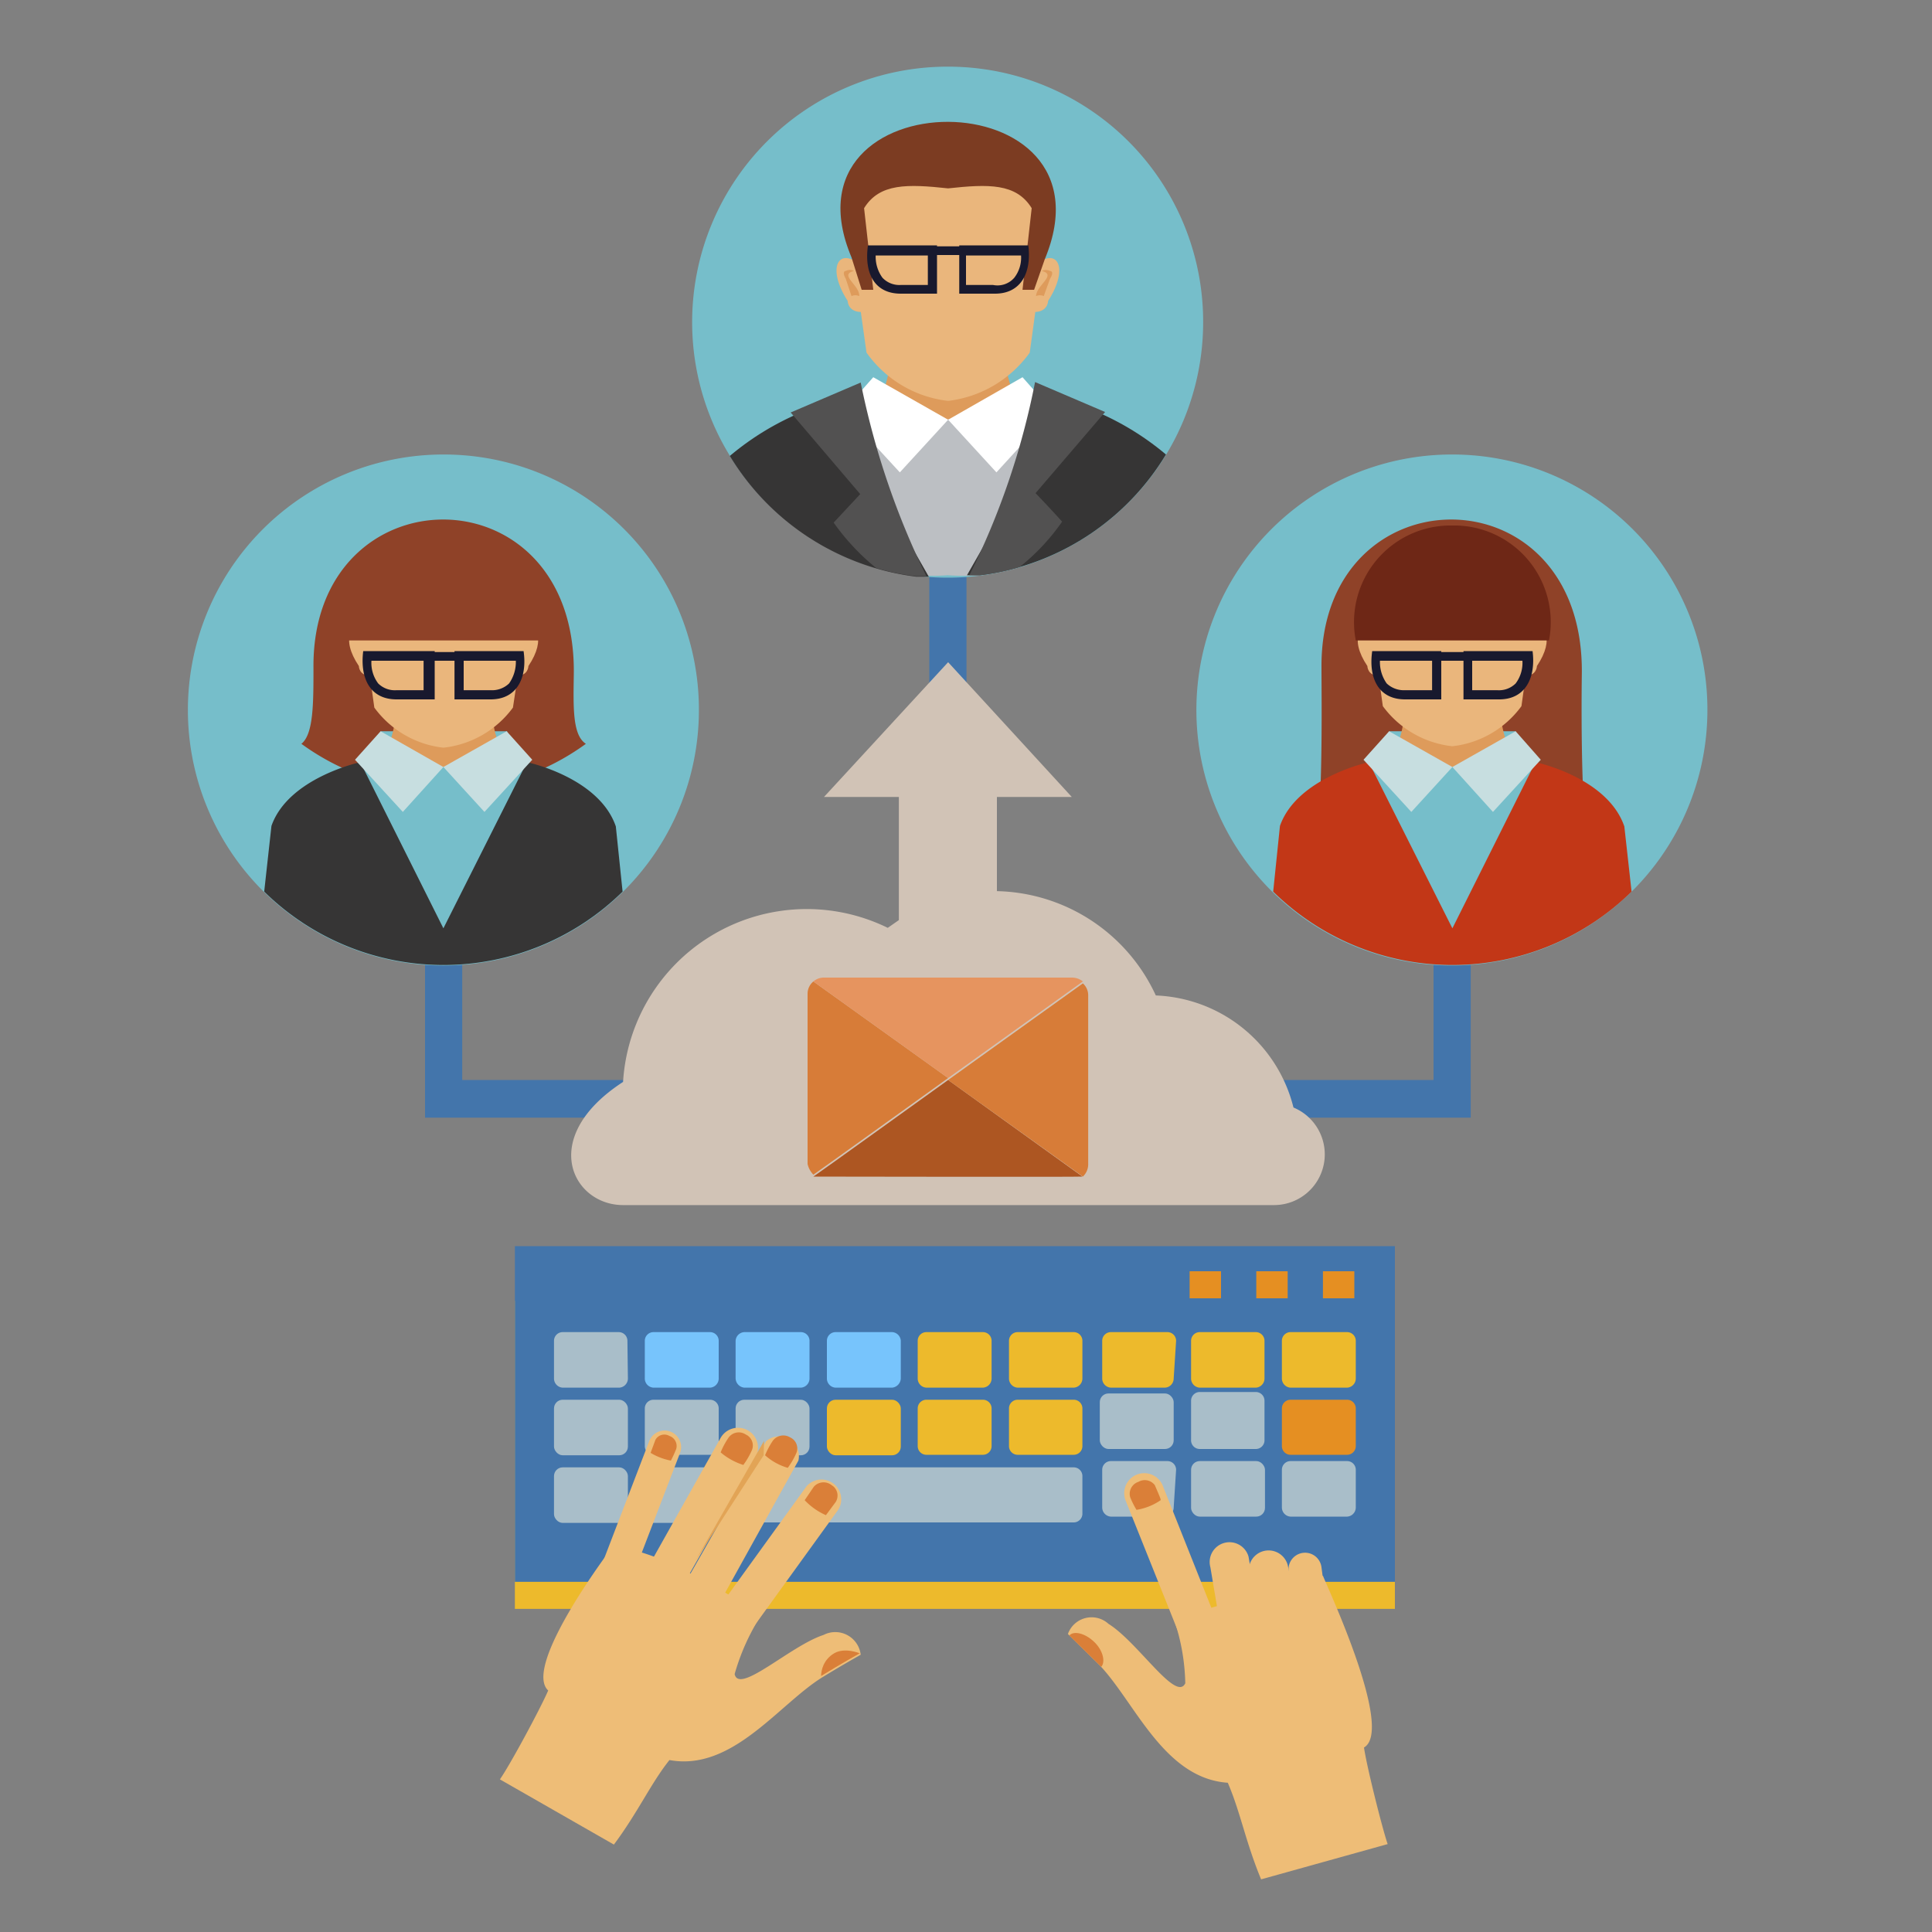 <svg id="Capa_1" data-name="Capa 1" xmlns="http://www.w3.org/2000/svg" viewBox="0 0 40 40"><rect x="0" y="0" width="40" height="40" fill="#808080" stroke="none"/><defs><style>.cls-1{fill:#4375ab;}.cls-2{fill:#76beca;}.cls-3{fill:#8f4228;}.cls-4{fill:#de9b5b;}.cls-5{fill:#eab67c;}.cls-6{fill:#c23717;}.cls-7{fill:#c7dee0;}.cls-8{fill:#6e2716;}.cls-9{fill:#363535;}.cls-10{fill:#18192e;}.cls-11{fill:#bcbfc3;}.cls-12{fill:#7c3c22;}.cls-13{fill:#fff;}.cls-14{fill:#525151;}.cls-15{fill:#edba2c;}.cls-16{fill:#a9bec9;}.cls-17{fill:#77c4fc;}.cls-18{fill:#e58f22;}.cls-19{fill:#eebd77;}.cls-20{fill:#da7f38;}.cls-21{fill:#e2a456;}.cls-22{fill:#d1c3b6;}.cls-23{fill:#ad5622;}.cls-24{fill:#d77c38;}.cls-25{fill:#e6945f;}</style></defs><title>NominaYGestionHumana</title><rect class="cls-1" x="19.24" y="10.13" width="0.77" height="10.85"/><polygon class="cls-1" points="30.45 23.14 8.8 23.14 8.8 19.22 9.57 19.22 9.57 22.36 29.68 22.36 29.68 19.22 30.45 19.22 30.45 23.14"/><path class="cls-2" d="M35.35,14.7a5.29,5.29,0,1,1-5.28-5.29A5.28,5.28,0,0,1,35.35,14.7Z"/><path class="cls-3" d="M33,17.88c-.28-.18-.26-3.24-.25-3.92.06-4.28-5.43-4.22-5.39-.13,0,.74.05,3.86-.25,4A5,5,0,0,0,33,17.88Z"/><rect class="cls-2" x="28.76" y="15.14" width="2.62" height="0.81"/><path class="cls-4" d="M31.07,14.81h-2a2.22,2.22,0,0,1-.37,1.07,1.39,1.39,0,1,0,2.75,0A2.33,2.33,0,0,1,31.07,14.81Z"/><path class="cls-5" d="M30.07,11l-1.79,1.11.35,2.51a2.06,2.06,0,0,0,1.44.83,2.05,2.05,0,0,0,1.43-.83l.35-2.51Z"/><path class="cls-5" d="M28.49,13.14c-.32-.28-.57.07-.18.65,0,0,0,.2.24.2Z"/><path class="cls-5" d="M31.64,13.14c.33-.28.57.07.18.65,0,0,0,.2-.24.2Z"/><path class="cls-2" d="M31.79,15.78l-1.72.1-1.73-.1-.93.58c.31.95,2.19,2.41,2.66,2.86h0c.47-.45,2.34-1.9,2.65-2.86Z"/><path class="cls-6" d="M33.78,18.46a5.29,5.29,0,0,1-7.42,0l.14-1.36c.35-1,1.84-1.32,1.84-1.32l1.73,3.44,1.72-3.44s1.49.31,1.84,1.33Z"/><polygon class="cls-7" points="28.76 15.14 30.07 15.88 29.22 16.81 28.23 15.73 28.76 15.14"/><polygon class="cls-7" points="31.38 15.14 30.07 15.88 30.91 16.81 31.9 15.73 31.38 15.14"/><path class="cls-8" d="M30.07,10.88a2,2,0,0,0-2,2.38h4A2,2,0,0,0,30.07,10.88Z"/><path class="cls-2" d="M14.47,14.7A5.29,5.29,0,1,1,9.18,9.41,5.28,5.28,0,0,1,14.47,14.7Z"/><path class="cls-3" d="M12.13,15.4c-.28-.18-.26-.76-.25-1.44.06-4.28-5.43-4.22-5.39-.13,0,.74,0,1.37-.25,1.57A5,5,0,0,0,12.13,15.4Z"/><rect class="cls-2" x="7.88" y="15.14" width="2.62" height="0.81"/><path class="cls-4" d="M10.19,14.81h-2a2.33,2.33,0,0,1-.37,1.07,1.39,1.39,0,1,0,2.75,0A2.33,2.33,0,0,1,10.19,14.81Z"/><path class="cls-5" d="M9.18,11,7.4,12.14l.35,2.51a2.05,2.05,0,0,0,1.43.83,2.06,2.06,0,0,0,1.44-.83L11,12.14Z"/><path class="cls-5" d="M7.61,13.14c-.33-.28-.57.07-.18.65,0,0,0,.2.24.2Z"/><path class="cls-5" d="M10.76,13.14c.33-.28.57.07.18.65,0,0,0,.2-.24.2Z"/><path class="cls-2" d="M10.91,15.78l-1.73.1-1.72-.1-.93.58c.31.95,2.18,2.41,2.65,2.86h0c.48-.45,2.35-1.9,2.66-2.86Z"/><path class="cls-9" d="M12.89,18.46a5.29,5.29,0,0,1-7.42,0l.15-1.36c.35-1,1.84-1.32,1.84-1.32l1.72,3.44,1.73-3.44s1.49.31,1.84,1.33Z"/><polygon class="cls-7" points="7.88 15.14 9.18 15.88 8.34 16.81 7.35 15.73 7.88 15.14"/><polygon class="cls-7" points="10.49 15.14 9.18 15.88 10.03 16.81 11.02 15.73 10.49 15.14"/><path class="cls-3" d="M9.18,10.88a2,2,0,0,0-2,2.38h4A2,2,0,0,0,9.18,10.88Z"/><path class="cls-10" d="M9.41,14.48v-1h1.43c.08.54-.13,1-.68,1Zm.19-.19h.56a.51.51,0,0,0,.38-.14.77.77,0,0,0,.14-.47H9.6Z"/><path class="cls-10" d="M8.21,14.48c-.55,0-.76-.44-.69-1H9v1Zm.56-.8H7.69a.71.71,0,0,0,.14.47.49.49,0,0,0,.38.14h.56Z"/><rect class="cls-10" x="8.71" y="13.5" width="0.96" height="0.18"/><path class="cls-10" d="M30.3,14.48v-1h1.43c.07.54-.14,1-.69,1Zm.18-.19H31a.49.49,0,0,0,.38-.14.71.71,0,0,0,.14-.47H30.48Z"/><path class="cls-10" d="M29.09,14.48c-.55,0-.76-.44-.68-1h1.43v1Zm.56-.8H28.57a.77.77,0,0,0,.14.47.52.52,0,0,0,.38.14h.56Z"/><rect class="cls-10" x="29.59" y="13.5" width="0.96" height="0.18"/><path class="cls-2" d="M24.91,6.67a5.29,5.29,0,1,1-5.29-5.29A5.28,5.28,0,0,1,24.91,6.67Z"/><rect class="cls-2" x="18.08" y="7.81" width="3.09" height="0.96"/><path class="cls-4" d="M18.44,7.43h2.37a2.85,2.85,0,0,0,.44,1.26c0,2.54-3.28,2.53-3.25,0A2.85,2.85,0,0,0,18.44,7.43Z"/><path class="cls-5" d="M19.63,3l2.1,1.3-.41,3a2.43,2.43,0,0,1-1.69,1,2.4,2.4,0,0,1-1.69-1l-.42-3Z"/><path class="cls-11" d="M21.66,9.67a7.55,7.55,0,0,1-1.37,2.24,4.92,4.92,0,0,1-.67,0,4.63,4.63,0,0,1-.65,0,7.38,7.38,0,0,1-1.38-2.24l1.06-.87,1-.12,1,.12Z"/><path class="cls-5" d="M21.48,5.46c.39-.33.67.07.22.77,0,0,0,.23-.29.23Z"/><path class="cls-5" d="M17.77,5.46c-.39-.33-.67.07-.22.77,0,0,0,.23.29.23Z"/><path class="cls-4" d="M21.57,5.61a.19.19,0,0,1,.17,0s.1,0,0,.16l-.13.36a.2.2,0,0,0-.16,0C21.46,5.9,21.89,5.69,21.57,5.61Z"/><path class="cls-4" d="M17.68,5.61a.18.18,0,0,0-.17,0s-.09,0,0,.16l.12.36a.2.2,0,0,1,.16,0C17.8,5.9,17.36,5.69,17.68,5.61Z"/><path class="cls-12" d="M21.63,5.37,21.41,6h-.24l.19-1.69c-.32-.52-.9-.5-1.73-.41-.84-.09-1.42-.11-1.74.41L18.08,6h-.24l-.21-.67C16.05,1.58,23.21,1.58,21.63,5.37Z"/><path class="cls-9" d="M17.17,8.33l2.06,3.61-.26,0a5.28,5.28,0,0,1-3.86-2.5A5.73,5.73,0,0,1,17.17,8.33Z"/><path class="cls-9" d="M24.14,9.41a5.26,5.26,0,0,1-3.85,2.5l-.27,0,2.06-3.61A5.73,5.73,0,0,1,24.14,9.41Z"/><polygon class="cls-13" points="18.08 7.81 19.63 8.69 18.63 9.78 17.46 8.51 18.08 7.81"/><polygon class="cls-13" points="21.17 7.81 19.63 8.69 20.63 9.78 21.79 8.51 21.17 7.81"/><path class="cls-14" d="M19.18,11.93l-.21,0a4.52,4.52,0,0,1-.83-.17,4.7,4.7,0,0,1-.88-.94l.55-.59L16.37,8.54l1.45-.62A16.57,16.57,0,0,0,19.18,11.93Z"/><path class="cls-14" d="M21.44,10.21s.28.29.55.59a4.43,4.43,0,0,1-.88.94,4.59,4.59,0,0,1-.82.17l-.22,0a15.73,15.73,0,0,0,1.36-4l1.45.62Z"/><rect class="cls-15" x="10.66" y="26.93" width="18.22" height="6.38"/><rect class="cls-1" x="10.66" y="25.8" width="18.22" height="6.95"/><path class="cls-16" d="M13,28.54a.19.19,0,0,1-.18.19H11.65a.19.19,0,0,1-.18-.19v-.78a.18.18,0,0,1,.18-.18h1.16a.18.18,0,0,1,.18.18Z"/><path class="cls-17" d="M14.88,28.54a.19.19,0,0,1-.18.19H13.53a.19.19,0,0,1-.18-.19v-.78a.18.18,0,0,1,.18-.18H14.7a.18.18,0,0,1,.18.18Z"/><path class="cls-17" d="M16.76,28.54a.19.19,0,0,1-.18.19H15.41a.2.2,0,0,1-.18-.19v-.78a.19.19,0,0,1,.18-.18h1.17a.18.18,0,0,1,.18.18Z"/><path class="cls-17" d="M18.65,28.54a.2.2,0,0,1-.18.19H17.3a.19.19,0,0,1-.18-.19v-.78a.18.18,0,0,1,.18-.18h1.17a.19.19,0,0,1,.18.18Z"/><path class="cls-15" d="M20.53,28.54a.19.19,0,0,1-.18.19H19.18a.19.19,0,0,1-.18-.19v-.78a.18.18,0,0,1,.18-.18h1.17a.18.18,0,0,1,.18.18Z"/><path class="cls-15" d="M22.41,28.54a.19.19,0,0,1-.18.19H21.07a.19.19,0,0,1-.18-.19v-.78a.18.18,0,0,1,.18-.18h1.16a.18.18,0,0,1,.18.18Z"/><path class="cls-15" d="M24.3,28.54a.19.19,0,0,1-.18.19H23a.19.19,0,0,1-.18-.19v-.78a.18.18,0,0,1,.18-.18h1.17a.18.18,0,0,1,.18.18Z"/><path class="cls-15" d="M26.18,28.54a.19.19,0,0,1-.18.19H24.84a.19.19,0,0,1-.18-.19v-.78a.18.18,0,0,1,.18-.18H26a.18.18,0,0,1,.18.18Z"/><path class="cls-15" d="M28.07,28.54a.19.19,0,0,1-.18.19H26.72a.19.19,0,0,1-.18-.19v-.78a.18.18,0,0,1,.18-.18h1.17a.18.18,0,0,1,.18.18Z"/><rect class="cls-16" x="11.47" y="28.98" width="1.53" height="1.15" rx="0.18"/><path class="cls-16" d="M14.88,29.94a.18.18,0,0,1-.18.18H13.53a.18.18,0,0,1-.18-.18v-.78a.18.18,0,0,1,.18-.18H14.7a.18.18,0,0,1,.18.18Z"/><rect class="cls-16" x="15.23" y="28.98" width="1.53" height="1.15" rx="0.18"/><rect class="cls-15" x="17.12" y="28.98" width="1.53" height="1.15" rx="0.18"/><path class="cls-15" d="M20.53,29.94a.18.18,0,0,1-.18.18H19.18a.18.18,0,0,1-.18-.18v-.78a.18.18,0,0,1,.18-.18h1.17a.18.18,0,0,1,.18.18Z"/><path class="cls-15" d="M22.41,29.94a.18.18,0,0,1-.18.18H21.07a.18.18,0,0,1-.18-.18v-.78a.18.18,0,0,1,.18-.18h1.16a.18.18,0,0,1,.18.18Z"/><rect class="cls-16" x="22.77" y="28.85" width="1.53" height="1.15" rx="0.18"/><path class="cls-16" d="M26.18,29.81A.18.18,0,0,1,26,30H24.84a.18.18,0,0,1-.18-.19V29a.18.18,0,0,1,.18-.18H26a.18.18,0,0,1,.18.18Z"/><path class="cls-18" d="M28.07,29.94a.18.18,0,0,1-.18.18H26.72a.18.18,0,0,1-.18-.18v-.78a.18.18,0,0,1,.18-.18h1.17a.18.18,0,0,1,.18.18Z"/><rect class="cls-16" x="11.47" y="30.38" width="1.53" height="1.15" rx="0.18"/><rect class="cls-16" x="13.35" y="30.38" width="1.53" height="1.15" rx="0.18"/><path class="cls-16" d="M22.23,30.38H15.41a.19.19,0,0,0-.18.18v.78a.19.19,0,0,0,.18.18h6.82a.18.18,0,0,0,.18-.18v-.78A.18.18,0,0,0,22.23,30.38Z"/><path class="cls-16" d="M24.3,31.21a.19.19,0,0,1-.18.19H23a.19.19,0,0,1-.18-.19v-.78a.18.18,0,0,1,.18-.18h1.17a.18.18,0,0,1,.18.18Z"/><rect class="cls-16" x="24.66" y="30.25" width="1.53" height="1.15" rx="0.18"/><path class="cls-16" d="M28.07,31.21a.19.19,0,0,1-.18.19H26.72a.19.19,0,0,1-.18-.19v-.78a.18.18,0,0,1,.18-.18h1.17a.18.18,0,0,1,.18.18Z"/><rect class="cls-18" x="24.63" y="26.32" width="0.65" height="0.56"/><rect class="cls-18" x="26.01" y="26.32" width="0.65" height="0.56"/><rect class="cls-18" x="27.39" y="26.32" width="0.65" height="0.56"/><path class="cls-19" d="M17.36,31.25l-1.85,2.56a.41.41,0,1,1-.66-.48l1.85-2.56A.41.41,0,0,1,17.36,31.25Z"/><path class="cls-19" d="M14.08,30.08l-.94,2.45a.34.34,0,0,1-.64-.24l.94-2.45A.34.34,0,0,1,14.08,30.08Z"/><path class="cls-19" d="M11.35,35c-.17.39-.79,1.54-1,1.84l2.36,1.35c.5-.67.76-1.26,1.15-1.75,1.3.24,2.26-1.15,3.16-1.71.44-.27.8-.47.8-.47a.53.53,0,0,0-.77-.41c-.68.22-1.75,1.24-1.84.81a4.53,4.53,0,0,1,.55-1.22,15.77,15.77,0,0,0-1.88-1.07A4.87,4.87,0,0,0,12.7,32S10.8,34.49,11.35,35Z"/><path class="cls-19" d="M16.53,30.24,15,33a.41.41,0,0,1-.71-.41l1.57-2.75A.41.41,0,0,1,16.53,30.24Z"/><path class="cls-20" d="M16.85,30.78l-.19.28a1.35,1.35,0,0,0,.44.31s0,0,.2-.27a.25.25,0,0,0-.08-.35A.27.27,0,0,0,16.85,30.78Z"/><path class="cls-19" d="M15.64,30.18l-1.56,2.75a.41.41,0,1,1-.71-.4l1.55-2.76A.41.41,0,0,1,15.64,30.18Z"/><path class="cls-20" d="M15.08,29.77a1.64,1.64,0,0,0-.16.3,1.35,1.35,0,0,0,.47.26,1.6,1.6,0,0,0,.17-.29.25.25,0,0,0-.12-.34A.26.26,0,0,0,15.08,29.77Z"/><path class="cls-20" d="M13.57,29.81l-.1.27a1.26,1.26,0,0,0,.42.16A2.7,2.7,0,0,0,14,30a.22.22,0,0,0-.14-.27A.21.21,0,0,0,13.57,29.81Z"/><path class="cls-20" d="M17,34.7l0,0c.44-.27.8-.47.8-.47s-.31-.13-.53,0S17,34.58,17,34.7Z"/><path class="cls-20" d="M16,29.83a1.64,1.64,0,0,0-.16.3,1.21,1.21,0,0,0,.47.26,1.6,1.6,0,0,0,.17-.29.25.25,0,0,0-.12-.34A.27.27,0,0,0,16,29.83Z"/><polygon class="cls-21" points="15.82 29.83 14.4 32.31 15.81 30.13 15.82 29.83"/><path class="cls-19" d="M23.31,31.08,24.48,34a.41.41,0,0,0,.76-.31l-1.17-2.94A.41.41,0,0,0,23.31,31.08Z"/><path class="cls-19" d="M26.68,32.53l.16,1.16a.34.34,0,1,0,.67-.09l-.15-1.15A.34.34,0,0,0,26.68,32.53Z"/><path class="cls-19" d="M28.24,36.18c.06.41.38,1.68.49,2l-2.62.73c-.32-.77-.43-1.4-.69-2-1.32-.09-1.92-1.66-2.65-2.43l-.66-.65a.52.52,0,0,1,.84-.21c.61.38,1.4,1.63,1.59,1.23a4.35,4.35,0,0,0-.23-1.31c1.82-.65,2.76-.62,3.08-.92C27.39,32.67,28.89,35.81,28.24,36.18Z"/><path class="cls-19" d="M25.06,32.45l.19,1.13a.41.41,0,0,0,.79-.22l-.19-1.13A.41.41,0,0,0,25.06,32.45Z"/><path class="cls-20" d="M23.91,30.75c.12.28.12.28.12.31a1.23,1.23,0,0,1-.5.2A1.82,1.82,0,0,1,23.4,31a.26.26,0,0,1,.17-.32A.26.26,0,0,1,23.91,30.75Z"/><path class="cls-19" d="M25.87,32.62l.24,1.12a.41.41,0,0,0,.79-.22l-.24-1.12A.41.41,0,0,0,25.87,32.62Z"/><path class="cls-20" d="M22.8,34.51l0,0-.66-.65c.09-.1.32-.05.51.13S22.89,34.41,22.8,34.51Z"/><path class="cls-22" d="M26.78,22.93a3.06,3.06,0,0,0-2.85-2.32,3.71,3.71,0,0,0-3.29-2.16V16.5h1.55l-2.56-2.79L17.06,16.5h1.55v2.55l-.23.16A3.81,3.81,0,0,0,12.9,22.4c-1.77,1.15-1.05,2.55,0,2.55H26.38A1.05,1.05,0,0,0,26.78,22.93Z"/><path class="cls-23" d="M22.41,24.36l-2.78-2s-2.78,2-2.79,2S22.41,24.37,22.41,24.36Z"/><path class="cls-24" d="M22.42,24.36l-2.79-2,2.79-2a.33.33,0,0,1,.11.25V24.1A.35.35,0,0,1,22.42,24.36Z"/><path class="cls-24" d="M16.72,24.1V20.57a.33.33,0,0,1,.12-.25l2.79,2s-2.78,2-2.79,2A.47.47,0,0,1,16.72,24.1Z"/><path class="cls-25" d="M16.84,20.32a.33.33,0,0,1,.22-.08h5.13a.36.36,0,0,1,.23.08l-2.79,2Z"/><path class="cls-10" d="M19.86,6.08v-1h1.43c.07.55-.14,1-.69,1ZM20,5.9h.56A.46.46,0,0,0,21,5.75a.68.68,0,0,0,.14-.46H20Z"/><path class="cls-10" d="M18.65,6.08c-.55,0-.76-.43-.68-1H19.4v1Zm.56-.79H18.13a.74.74,0,0,0,.14.46.48.48,0,0,0,.38.15h.56Z"/><rect class="cls-10" x="19.15" y="5.1" width="0.96" height="0.18"/></svg>